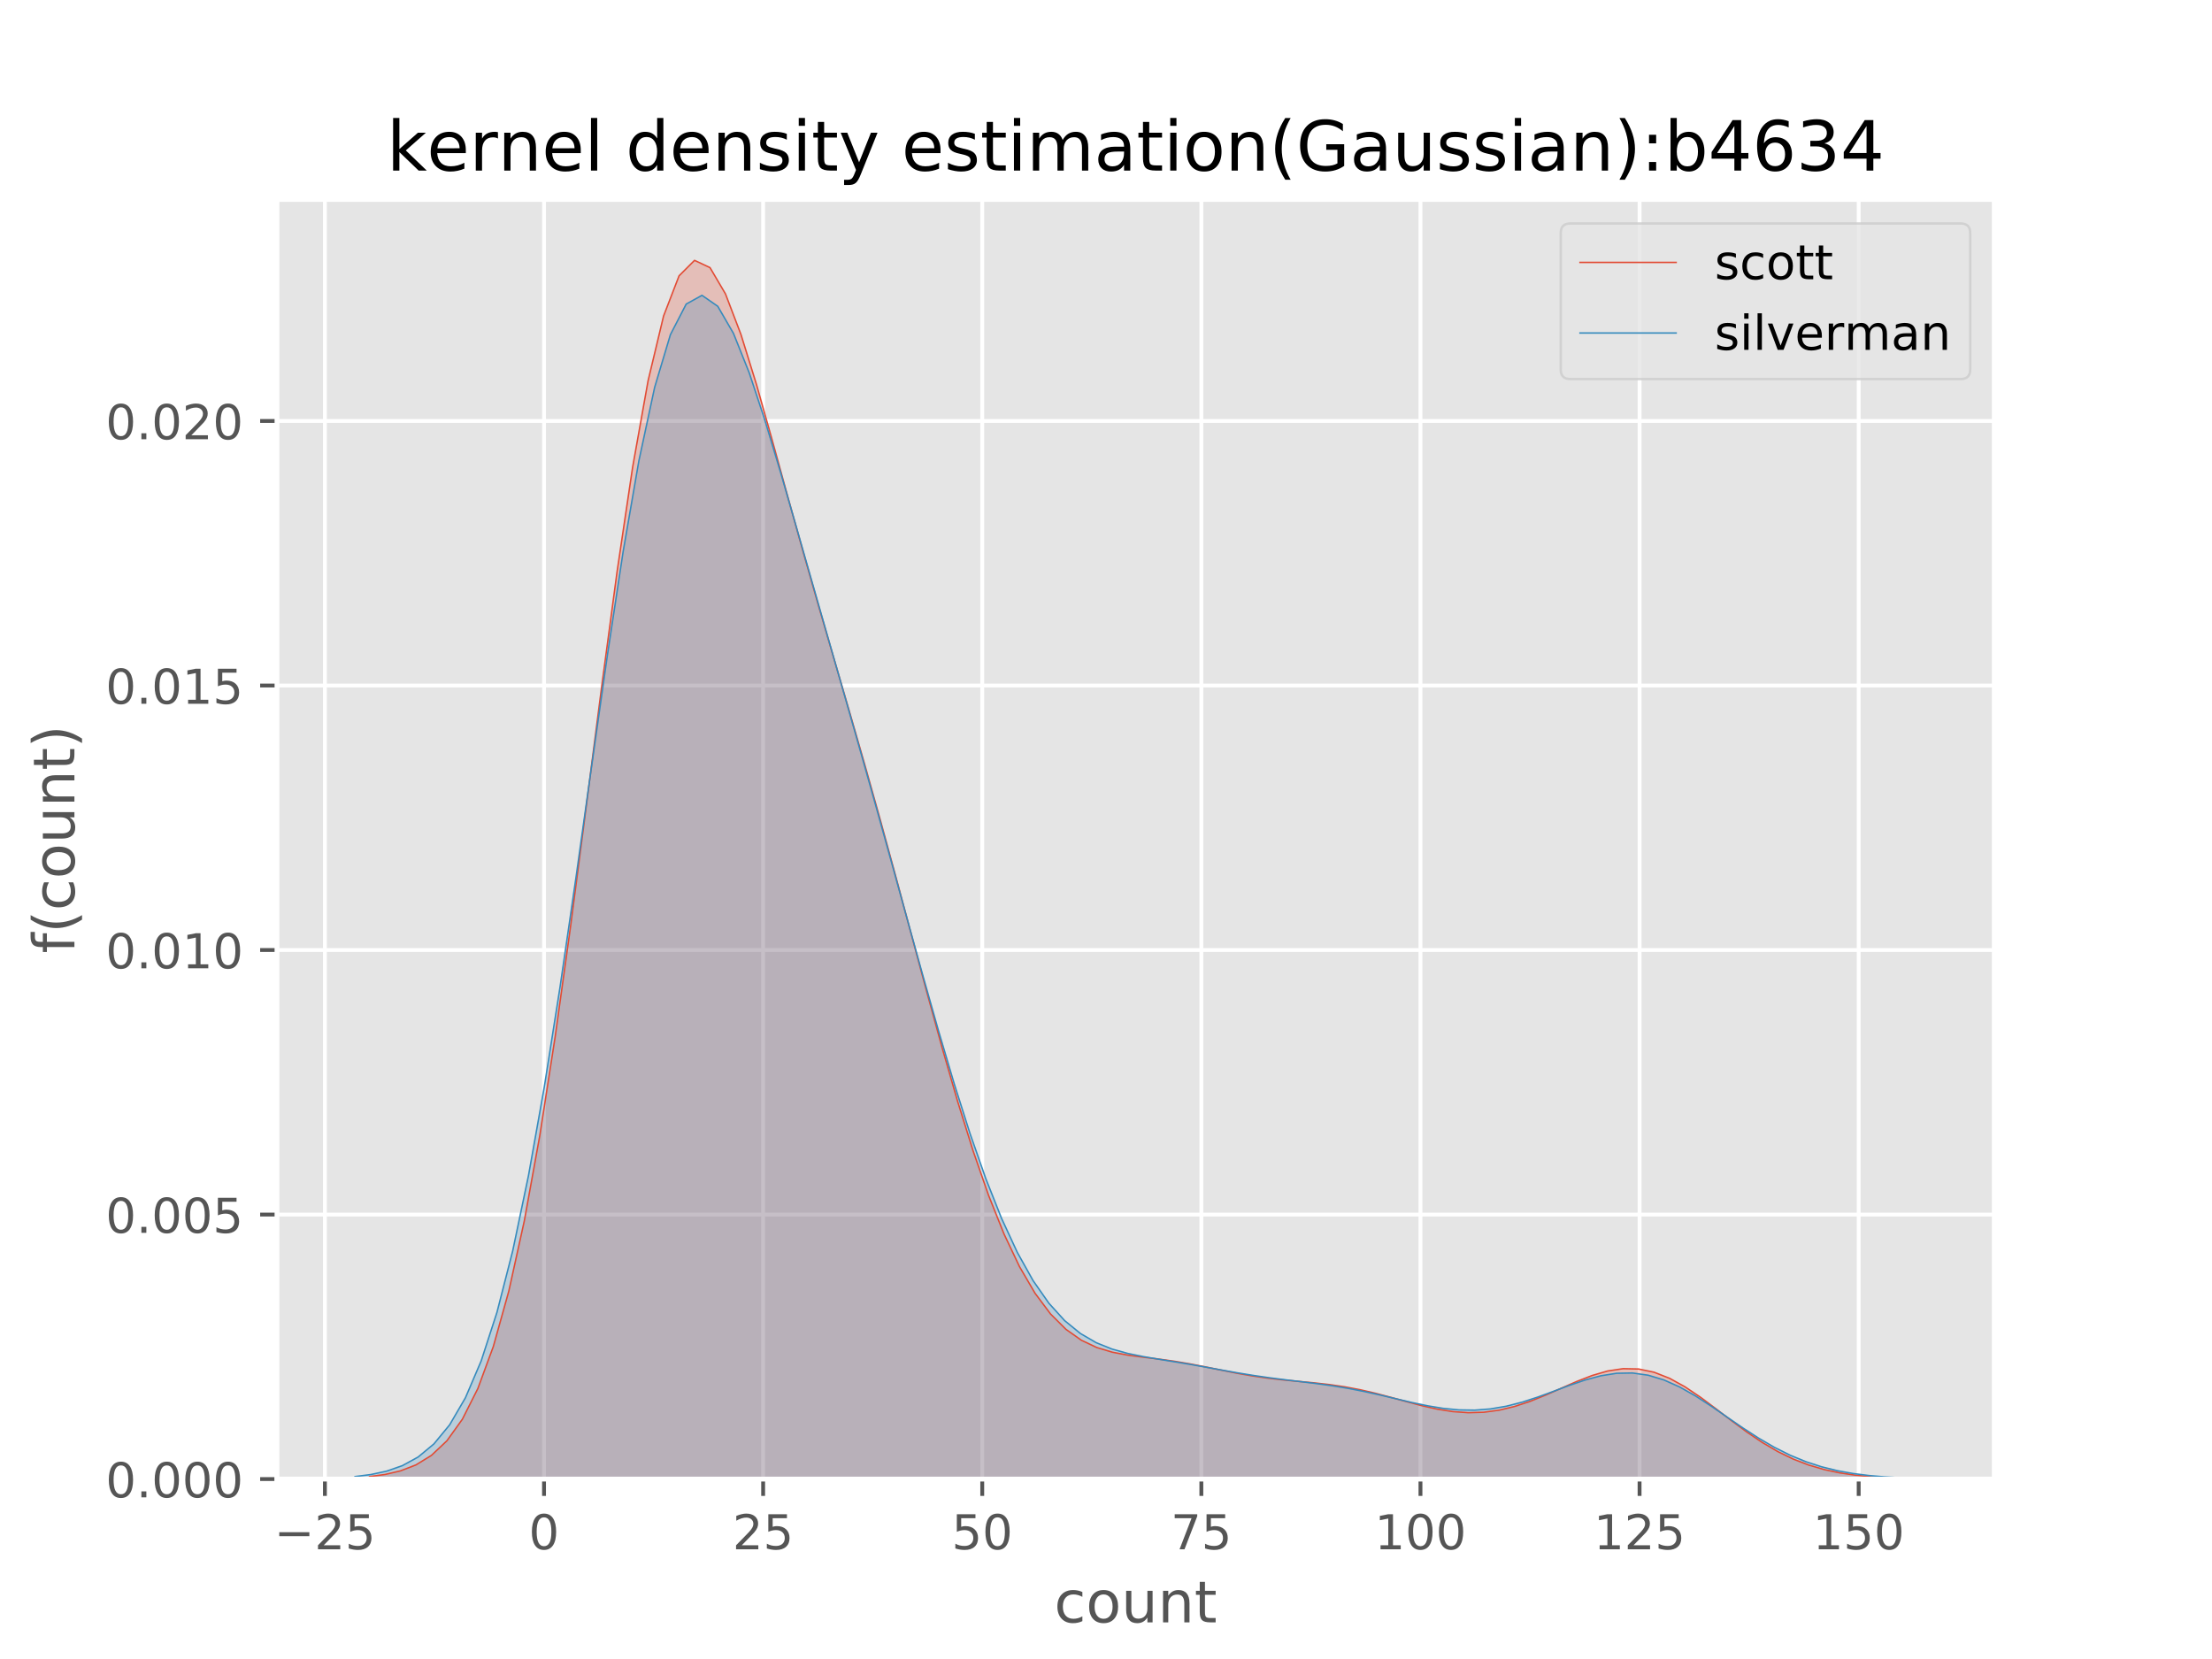 <?xml version="1.0" encoding="utf-8" standalone="no"?>
<!DOCTYPE svg PUBLIC "-//W3C//DTD SVG 1.1//EN"
  "http://www.w3.org/Graphics/SVG/1.1/DTD/svg11.dtd">
<!-- Created with matplotlib (http://matplotlib.org/) -->
<svg height="345pt" version="1.1" viewBox="0 0 460 345" width="460pt" xmlns="http://www.w3.org/2000/svg" xmlns:xlink="http://www.w3.org/1999/xlink">
 <defs>
  <style type="text/css">
*{stroke-linecap:butt;stroke-linejoin:round;}
  </style>
 </defs>
 <g id="figure_1">
  <g id="patch_1">
   <path d="M 0 345.6 
L 460.8 345.6 
L 460.8 0 
L 0 0 
z
" style="fill:#ffffff;"/>
  </g>
  <g id="axes_1">
   <g id="patch_2">
    <path d="M 57.6 307.584 
L 414.72 307.584 
L 414.72 41.472 
L 57.6 41.472 
z
" style="fill:#e5e5e5;"/>
   </g>
   <g id="matplotlib.axis_1">
    <g id="xtick_1">
     <g id="line2d_1">
      <path clip-path="url(#p484a1b34d5)" d="M 67.568 307.584 
L 67.568 41.472 
" style="fill:none;stroke:#ffffff;stroke-linecap:square;stroke-width:0.8;"/>
     </g>
     <g id="line2d_2">
      <defs>
       <path d="M 0 0 
L 0 3.5 
" id="m0233b0729c" style="stroke:#555555;stroke-width:0.8;"/>
      </defs>
      <g>
       <use style="fill:#555555;stroke:#555555;stroke-width:0.8;" x="67.568" xlink:href="#m0233b0729c" y="307.584"/>
      </g>
     </g>
     <g id="text_1">
      <!-- −25 -->
      <defs>
       <path d="M 10.594 35.5 
L 73.188 35.5 
L 73.188 27.203 
L 10.594 27.203 
z
" id="DejaVuSans-2212"/>
       <path d="M 19.188 8.297 
L 53.609 8.297 
L 53.609 0 
L 7.328 0 
L 7.328 8.297 
Q 12.938 14.109 22.625 23.891 
Q 32.328 33.688 34.812 36.531 
Q 39.547 41.844 41.422 45.531 
Q 43.312 49.219 43.312 52.781 
Q 43.312 58.594 39.234 62.25 
Q 35.156 65.922 28.609 65.922 
Q 23.969 65.922 18.812 64.312 
Q 13.672 62.703 7.812 59.422 
L 7.812 69.391 
Q 13.766 71.781 18.938 73 
Q 24.125 74.219 28.422 74.219 
Q 39.75 74.219 46.484 68.547 
Q 53.219 62.891 53.219 53.422 
Q 53.219 48.922 51.531 44.891 
Q 49.859 40.875 45.406 35.406 
Q 44.188 33.984 37.641 27.219 
Q 31.109 20.453 19.188 8.297 
z
" id="DejaVuSans-32"/>
       <path d="M 10.797 72.906 
L 49.516 72.906 
L 49.516 64.594 
L 19.828 64.594 
L 19.828 46.734 
Q 21.969 47.469 24.109 47.828 
Q 26.266 48.188 28.422 48.188 
Q 40.625 48.188 47.75 41.5 
Q 54.891 34.812 54.891 23.391 
Q 54.891 11.625 47.562 5.094 
Q 40.234 -1.422 26.906 -1.422 
Q 22.312 -1.422 17.547 -0.641 
Q 12.797 0.141 7.719 1.703 
L 7.719 11.625 
Q 12.109 9.234 16.797 8.062 
Q 21.484 6.891 26.703 6.891 
Q 35.156 6.891 40.078 11.328 
Q 45.016 15.766 45.016 23.391 
Q 45.016 31 40.078 35.438 
Q 35.156 39.891 26.703 39.891 
Q 22.75 39.891 18.812 39.016 
Q 14.891 38.141 10.797 36.281 
z
" id="DejaVuSans-35"/>
      </defs>
      <g style="fill:#555555;" transform="translate(57.016 322.182)scale(0.1 -0.1)">
       <use xlink:href="#DejaVuSans-2212"/>
       <use x="83.789" xlink:href="#DejaVuSans-32"/>
       <use x="147.412" xlink:href="#DejaVuSans-35"/>
      </g>
     </g>
    </g>
    <g id="xtick_2">
     <g id="line2d_3">
      <path clip-path="url(#p484a1b34d5)" d="M 113.133 307.584 
L 113.133 41.472 
" style="fill:none;stroke:#ffffff;stroke-linecap:square;stroke-width:0.8;"/>
     </g>
     <g id="line2d_4">
      <g>
       <use style="fill:#555555;stroke:#555555;stroke-width:0.8;" x="113.133" xlink:href="#m0233b0729c" y="307.584"/>
      </g>
     </g>
     <g id="text_2">
      <!-- 0 -->
      <defs>
       <path d="M 31.781 66.406 
Q 24.172 66.406 20.328 58.906 
Q 16.5 51.422 16.5 36.375 
Q 16.5 21.391 20.328 13.891 
Q 24.172 6.391 31.781 6.391 
Q 39.453 6.391 43.281 13.891 
Q 47.125 21.391 47.125 36.375 
Q 47.125 51.422 43.281 58.906 
Q 39.453 66.406 31.781 66.406 
z
M 31.781 74.219 
Q 44.047 74.219 50.516 64.516 
Q 56.984 54.828 56.984 36.375 
Q 56.984 17.969 50.516 8.266 
Q 44.047 -1.422 31.781 -1.422 
Q 19.531 -1.422 13.062 8.266 
Q 6.594 17.969 6.594 36.375 
Q 6.594 54.828 13.062 64.516 
Q 19.531 74.219 31.781 74.219 
z
" id="DejaVuSans-30"/>
      </defs>
      <g style="fill:#555555;" transform="translate(109.952 322.182)scale(0.1 -0.1)">
       <use xlink:href="#DejaVuSans-30"/>
      </g>
     </g>
    </g>
    <g id="xtick_3">
     <g id="line2d_5">
      <path clip-path="url(#p484a1b34d5)" d="M 158.699 307.584 
L 158.699 41.472 
" style="fill:none;stroke:#ffffff;stroke-linecap:square;stroke-width:0.8;"/>
     </g>
     <g id="line2d_6">
      <g>
       <use style="fill:#555555;stroke:#555555;stroke-width:0.8;" x="158.699" xlink:href="#m0233b0729c" y="307.584"/>
      </g>
     </g>
     <g id="text_3">
      <!-- 25 -->
      <g style="fill:#555555;" transform="translate(152.336 322.182)scale(0.1 -0.1)">
       <use xlink:href="#DejaVuSans-32"/>
       <use x="63.623" xlink:href="#DejaVuSans-35"/>
      </g>
     </g>
    </g>
    <g id="xtick_4">
     <g id="line2d_7">
      <path clip-path="url(#p484a1b34d5)" d="M 204.264 307.584 
L 204.264 41.472 
" style="fill:none;stroke:#ffffff;stroke-linecap:square;stroke-width:0.8;"/>
     </g>
     <g id="line2d_8">
      <g>
       <use style="fill:#555555;stroke:#555555;stroke-width:0.8;" x="204.264" xlink:href="#m0233b0729c" y="307.584"/>
      </g>
     </g>
     <g id="text_4">
      <!-- 50 -->
      <g style="fill:#555555;" transform="translate(197.902 322.182)scale(0.1 -0.1)">
       <use xlink:href="#DejaVuSans-35"/>
       <use x="63.623" xlink:href="#DejaVuSans-30"/>
      </g>
     </g>
    </g>
    <g id="xtick_5">
     <g id="line2d_9">
      <path clip-path="url(#p484a1b34d5)" d="M 249.83 307.584 
L 249.83 41.472 
" style="fill:none;stroke:#ffffff;stroke-linecap:square;stroke-width:0.8;"/>
     </g>
     <g id="line2d_10">
      <g>
       <use style="fill:#555555;stroke:#555555;stroke-width:0.8;" x="249.83" xlink:href="#m0233b0729c" y="307.584"/>
      </g>
     </g>
     <g id="text_5">
      <!-- 75 -->
      <defs>
       <path d="M 8.203 72.906 
L 55.078 72.906 
L 55.078 68.703 
L 28.609 0 
L 18.312 0 
L 43.219 64.594 
L 8.203 64.594 
z
" id="DejaVuSans-37"/>
      </defs>
      <g style="fill:#555555;" transform="translate(243.467 322.182)scale(0.1 -0.1)">
       <use xlink:href="#DejaVuSans-37"/>
       <use x="63.623" xlink:href="#DejaVuSans-35"/>
      </g>
     </g>
    </g>
    <g id="xtick_6">
     <g id="line2d_11">
      <path clip-path="url(#p484a1b34d5)" d="M 295.395 307.584 
L 295.395 41.472 
" style="fill:none;stroke:#ffffff;stroke-linecap:square;stroke-width:0.8;"/>
     </g>
     <g id="line2d_12">
      <g>
       <use style="fill:#555555;stroke:#555555;stroke-width:0.8;" x="295.395" xlink:href="#m0233b0729c" y="307.584"/>
      </g>
     </g>
     <g id="text_6">
      <!-- 100 -->
      <defs>
       <path d="M 12.406 8.297 
L 28.516 8.297 
L 28.516 63.922 
L 10.984 60.406 
L 10.984 69.391 
L 28.422 72.906 
L 38.281 72.906 
L 38.281 8.297 
L 54.391 8.297 
L 54.391 0 
L 12.406 0 
z
" id="DejaVuSans-31"/>
      </defs>
      <g style="fill:#555555;" transform="translate(285.851 322.182)scale(0.1 -0.1)">
       <use xlink:href="#DejaVuSans-31"/>
       <use x="63.623" xlink:href="#DejaVuSans-30"/>
       <use x="127.246" xlink:href="#DejaVuSans-30"/>
      </g>
     </g>
    </g>
    <g id="xtick_7">
     <g id="line2d_13">
      <path clip-path="url(#p484a1b34d5)" d="M 340.96 307.584 
L 340.96 41.472 
" style="fill:none;stroke:#ffffff;stroke-linecap:square;stroke-width:0.8;"/>
     </g>
     <g id="line2d_14">
      <g>
       <use style="fill:#555555;stroke:#555555;stroke-width:0.8;" x="340.96" xlink:href="#m0233b0729c" y="307.584"/>
      </g>
     </g>
     <g id="text_7">
      <!-- 125 -->
      <g style="fill:#555555;" transform="translate(331.417 322.182)scale(0.1 -0.1)">
       <use xlink:href="#DejaVuSans-31"/>
       <use x="63.623" xlink:href="#DejaVuSans-32"/>
       <use x="127.246" xlink:href="#DejaVuSans-35"/>
      </g>
     </g>
    </g>
    <g id="xtick_8">
     <g id="line2d_15">
      <path clip-path="url(#p484a1b34d5)" d="M 386.526 307.584 
L 386.526 41.472 
" style="fill:none;stroke:#ffffff;stroke-linecap:square;stroke-width:0.8;"/>
     </g>
     <g id="line2d_16">
      <g>
       <use style="fill:#555555;stroke:#555555;stroke-width:0.8;" x="386.526" xlink:href="#m0233b0729c" y="307.584"/>
      </g>
     </g>
     <g id="text_8">
      <!-- 150 -->
      <g style="fill:#555555;" transform="translate(376.982 322.182)scale(0.1 -0.1)">
       <use xlink:href="#DejaVuSans-31"/>
       <use x="63.623" xlink:href="#DejaVuSans-35"/>
       <use x="127.246" xlink:href="#DejaVuSans-30"/>
      </g>
     </g>
    </g>
    <g id="text_9">
     <!-- count -->
     <defs>
      <path d="M 48.781 52.594 
L 48.781 44.188 
Q 44.969 46.297 41.141 47.344 
Q 37.312 48.391 33.406 48.391 
Q 24.656 48.391 19.812 42.844 
Q 14.984 37.312 14.984 27.297 
Q 14.984 17.281 19.812 11.734 
Q 24.656 6.203 33.406 6.203 
Q 37.312 6.203 41.141 7.25 
Q 44.969 8.297 48.781 10.406 
L 48.781 2.094 
Q 45.016 0.344 40.984 -0.531 
Q 36.969 -1.422 32.422 -1.422 
Q 20.062 -1.422 12.781 6.344 
Q 5.516 14.109 5.516 27.297 
Q 5.516 40.672 12.859 48.328 
Q 20.219 56 33.016 56 
Q 37.156 56 41.109 55.141 
Q 45.062 54.297 48.781 52.594 
z
" id="DejaVuSans-63"/>
      <path d="M 30.609 48.391 
Q 23.391 48.391 19.188 42.75 
Q 14.984 37.109 14.984 27.297 
Q 14.984 17.484 19.156 11.844 
Q 23.344 6.203 30.609 6.203 
Q 37.797 6.203 41.984 11.859 
Q 46.188 17.531 46.188 27.297 
Q 46.188 37.016 41.984 42.703 
Q 37.797 48.391 30.609 48.391 
z
M 30.609 56 
Q 42.328 56 49.016 48.375 
Q 55.719 40.766 55.719 27.297 
Q 55.719 13.875 49.016 6.219 
Q 42.328 -1.422 30.609 -1.422 
Q 18.844 -1.422 12.172 6.219 
Q 5.516 13.875 5.516 27.297 
Q 5.516 40.766 12.172 48.375 
Q 18.844 56 30.609 56 
z
" id="DejaVuSans-6f"/>
      <path d="M 8.5 21.578 
L 8.5 54.688 
L 17.484 54.688 
L 17.484 21.922 
Q 17.484 14.156 20.5 10.266 
Q 23.531 6.391 29.594 6.391 
Q 36.859 6.391 41.078 11.031 
Q 45.312 15.672 45.312 23.688 
L 45.312 54.688 
L 54.297 54.688 
L 54.297 0 
L 45.312 0 
L 45.312 8.406 
Q 42.047 3.422 37.719 1 
Q 33.406 -1.422 27.688 -1.422 
Q 18.266 -1.422 13.375 4.438 
Q 8.5 10.297 8.5 21.578 
z
M 31.109 56 
z
" id="DejaVuSans-75"/>
      <path d="M 54.891 33.016 
L 54.891 0 
L 45.906 0 
L 45.906 32.719 
Q 45.906 40.484 42.875 44.328 
Q 39.844 48.188 33.797 48.188 
Q 26.516 48.188 22.312 43.547 
Q 18.109 38.922 18.109 30.906 
L 18.109 0 
L 9.078 0 
L 9.078 54.688 
L 18.109 54.688 
L 18.109 46.188 
Q 21.344 51.125 25.703 53.562 
Q 30.078 56 35.797 56 
Q 45.219 56 50.047 50.172 
Q 54.891 44.344 54.891 33.016 
z
" id="DejaVuSans-6e"/>
      <path d="M 18.312 70.219 
L 18.312 54.688 
L 36.812 54.688 
L 36.812 47.703 
L 18.312 47.703 
L 18.312 18.016 
Q 18.312 11.328 20.141 9.422 
Q 21.969 7.516 27.594 7.516 
L 36.812 7.516 
L 36.812 0 
L 27.594 0 
Q 17.188 0 13.234 3.875 
Q 9.281 7.766 9.281 18.016 
L 9.281 47.703 
L 2.688 47.703 
L 2.688 54.688 
L 9.281 54.688 
L 9.281 70.219 
z
" id="DejaVuSans-74"/>
     </defs>
     <g style="fill:#555555;" transform="translate(219.232 337.38)scale(0.12 -0.12)">
      <use xlink:href="#DejaVuSans-63"/>
      <use x="54.98" xlink:href="#DejaVuSans-6f"/>
      <use x="116.162" xlink:href="#DejaVuSans-75"/>
      <use x="179.541" xlink:href="#DejaVuSans-6e"/>
      <use x="242.92" xlink:href="#DejaVuSans-74"/>
     </g>
    </g>
   </g>
   <g id="matplotlib.axis_2">
    <g id="ytick_1">
     <g id="line2d_17">
      <path clip-path="url(#p484a1b34d5)" d="M 57.6 307.584 
L 414.72 307.584 
" style="fill:none;stroke:#ffffff;stroke-linecap:square;stroke-width:0.8;"/>
     </g>
     <g id="line2d_18">
      <defs>
       <path d="M 0 0 
L -3.5 0 
" id="m7d3c876a62" style="stroke:#555555;stroke-width:0.8;"/>
      </defs>
      <g>
       <use style="fill:#555555;stroke:#555555;stroke-width:0.8;" x="57.6" xlink:href="#m7d3c876a62" y="307.584"/>
      </g>
     </g>
     <g id="text_10">
      <!-- 0.000 -->
      <defs>
       <path d="M 10.688 12.406 
L 21 12.406 
L 21 0 
L 10.688 0 
z
" id="DejaVuSans-2e"/>
      </defs>
      <g style="fill:#555555;" transform="translate(21.972 311.383)scale(0.1 -0.1)">
       <use xlink:href="#DejaVuSans-30"/>
       <use x="63.623" xlink:href="#DejaVuSans-2e"/>
       <use x="95.41" xlink:href="#DejaVuSans-30"/>
       <use x="159.033" xlink:href="#DejaVuSans-30"/>
       <use x="222.656" xlink:href="#DejaVuSans-30"/>
      </g>
     </g>
    </g>
    <g id="ytick_2">
     <g id="line2d_19">
      <path clip-path="url(#p484a1b34d5)" d="M 57.6 252.574 
L 414.72 252.574 
" style="fill:none;stroke:#ffffff;stroke-linecap:square;stroke-width:0.8;"/>
     </g>
     <g id="line2d_20">
      <g>
       <use style="fill:#555555;stroke:#555555;stroke-width:0.8;" x="57.6" xlink:href="#m7d3c876a62" y="252.574"/>
      </g>
     </g>
     <g id="text_11">
      <!-- 0.005 -->
      <g style="fill:#555555;" transform="translate(21.972 256.373)scale(0.1 -0.1)">
       <use xlink:href="#DejaVuSans-30"/>
       <use x="63.623" xlink:href="#DejaVuSans-2e"/>
       <use x="95.41" xlink:href="#DejaVuSans-30"/>
       <use x="159.033" xlink:href="#DejaVuSans-30"/>
       <use x="222.656" xlink:href="#DejaVuSans-35"/>
      </g>
     </g>
    </g>
    <g id="ytick_3">
     <g id="line2d_21">
      <path clip-path="url(#p484a1b34d5)" d="M 57.6 197.564 
L 414.72 197.564 
" style="fill:none;stroke:#ffffff;stroke-linecap:square;stroke-width:0.8;"/>
     </g>
     <g id="line2d_22">
      <g>
       <use style="fill:#555555;stroke:#555555;stroke-width:0.8;" x="57.6" xlink:href="#m7d3c876a62" y="197.564"/>
      </g>
     </g>
     <g id="text_12">
      <!-- 0.010 -->
      <g style="fill:#555555;" transform="translate(21.972 201.363)scale(0.1 -0.1)">
       <use xlink:href="#DejaVuSans-30"/>
       <use x="63.623" xlink:href="#DejaVuSans-2e"/>
       <use x="95.41" xlink:href="#DejaVuSans-30"/>
       <use x="159.033" xlink:href="#DejaVuSans-31"/>
       <use x="222.656" xlink:href="#DejaVuSans-30"/>
      </g>
     </g>
    </g>
    <g id="ytick_4">
     <g id="line2d_23">
      <path clip-path="url(#p484a1b34d5)" d="M 57.6 142.553 
L 414.72 142.553 
" style="fill:none;stroke:#ffffff;stroke-linecap:square;stroke-width:0.8;"/>
     </g>
     <g id="line2d_24">
      <g>
       <use style="fill:#555555;stroke:#555555;stroke-width:0.8;" x="57.6" xlink:href="#m7d3c876a62" y="142.553"/>
      </g>
     </g>
     <g id="text_13">
      <!-- 0.015 -->
      <g style="fill:#555555;" transform="translate(21.972 146.352)scale(0.1 -0.1)">
       <use xlink:href="#DejaVuSans-30"/>
       <use x="63.623" xlink:href="#DejaVuSans-2e"/>
       <use x="95.41" xlink:href="#DejaVuSans-30"/>
       <use x="159.033" xlink:href="#DejaVuSans-31"/>
       <use x="222.656" xlink:href="#DejaVuSans-35"/>
      </g>
     </g>
    </g>
    <g id="ytick_5">
     <g id="line2d_25">
      <path clip-path="url(#p484a1b34d5)" d="M 57.6 87.543 
L 414.72 87.543 
" style="fill:none;stroke:#ffffff;stroke-linecap:square;stroke-width:0.8;"/>
     </g>
     <g id="line2d_26">
      <g>
       <use style="fill:#555555;stroke:#555555;stroke-width:0.8;" x="57.6" xlink:href="#m7d3c876a62" y="87.543"/>
      </g>
     </g>
     <g id="text_14">
      <!-- 0.020 -->
      <g style="fill:#555555;" transform="translate(21.972 91.342)scale(0.1 -0.1)">
       <use xlink:href="#DejaVuSans-30"/>
       <use x="63.623" xlink:href="#DejaVuSans-2e"/>
       <use x="95.41" xlink:href="#DejaVuSans-30"/>
       <use x="159.033" xlink:href="#DejaVuSans-32"/>
       <use x="222.656" xlink:href="#DejaVuSans-30"/>
      </g>
     </g>
    </g>
    <g id="text_15">
     <!-- f(count) -->
     <defs>
      <path d="M 37.109 75.984 
L 37.109 68.5 
L 28.516 68.5 
Q 23.688 68.5 21.797 66.547 
Q 19.922 64.594 19.922 59.516 
L 19.922 54.688 
L 34.719 54.688 
L 34.719 47.703 
L 19.922 47.703 
L 19.922 0 
L 10.891 0 
L 10.891 47.703 
L 2.297 47.703 
L 2.297 54.688 
L 10.891 54.688 
L 10.891 58.5 
Q 10.891 67.625 15.141 71.797 
Q 19.391 75.984 28.609 75.984 
z
" id="DejaVuSans-66"/>
      <path d="M 31 75.875 
Q 24.469 64.656 21.281 53.656 
Q 18.109 42.672 18.109 31.391 
Q 18.109 20.125 21.312 9.062 
Q 24.516 -2 31 -13.188 
L 23.188 -13.188 
Q 15.875 -1.703 12.234 9.375 
Q 8.594 20.453 8.594 31.391 
Q 8.594 42.281 12.203 53.312 
Q 15.828 64.359 23.188 75.875 
z
" id="DejaVuSans-28"/>
      <path d="M 8.016 75.875 
L 15.828 75.875 
Q 23.141 64.359 26.781 53.312 
Q 30.422 42.281 30.422 31.391 
Q 30.422 20.453 26.781 9.375 
Q 23.141 -1.703 15.828 -13.188 
L 8.016 -13.188 
Q 14.5 -2 17.703 9.062 
Q 20.906 20.125 20.906 31.391 
Q 20.906 42.672 17.703 53.656 
Q 14.5 64.656 8.016 75.875 
z
" id="DejaVuSans-29"/>
     </defs>
     <g style="fill:#555555;" transform="translate(15.476 198.25)rotate(-90)scale(0.12 -0.12)">
      <use xlink:href="#DejaVuSans-66"/>
      <use x="35.205" xlink:href="#DejaVuSans-28"/>
      <use x="74.219" xlink:href="#DejaVuSans-63"/>
      <use x="129.199" xlink:href="#DejaVuSans-6f"/>
      <use x="190.381" xlink:href="#DejaVuSans-75"/>
      <use x="253.76" xlink:href="#DejaVuSans-6e"/>
      <use x="317.139" xlink:href="#DejaVuSans-74"/>
      <use x="356.348" xlink:href="#DejaVuSans-29"/>
     </g>
    </g>
   </g>
   <g id="PolyCollection_1">
    <path clip-path="url(#p484a1b34d5)" d="M 76.845 307.067 
L 76.845 307.584 
L 80.064 307.584 
L 83.282 307.584 
L 86.501 307.584 
L 89.719 307.584 
L 92.938 307.584 
L 96.156 307.584 
L 99.375 307.584 
L 102.593 307.584 
L 105.812 307.584 
L 109.03 307.584 
L 112.249 307.584 
L 115.467 307.584 
L 118.686 307.584 
L 121.904 307.584 
L 125.123 307.584 
L 128.341 307.584 
L 131.559 307.584 
L 134.778 307.584 
L 137.996 307.584 
L 141.215 307.584 
L 144.433 307.584 
L 147.652 307.584 
L 150.87 307.584 
L 154.089 307.584 
L 157.307 307.584 
L 160.526 307.584 
L 163.744 307.584 
L 166.963 307.584 
L 170.181 307.584 
L 173.4 307.584 
L 176.618 307.584 
L 179.837 307.584 
L 183.055 307.584 
L 186.274 307.584 
L 189.492 307.584 
L 192.711 307.584 
L 195.929 307.584 
L 199.148 307.584 
L 202.366 307.584 
L 205.584 307.584 
L 208.803 307.584 
L 212.021 307.584 
L 215.24 307.584 
L 218.458 307.584 
L 221.677 307.584 
L 224.895 307.584 
L 228.114 307.584 
L 231.332 307.584 
L 234.551 307.584 
L 237.769 307.584 
L 240.988 307.584 
L 244.206 307.584 
L 247.425 307.584 
L 250.643 307.584 
L 253.862 307.584 
L 257.08 307.584 
L 260.299 307.584 
L 263.517 307.584 
L 266.736 307.584 
L 269.954 307.584 
L 273.172 307.584 
L 276.391 307.584 
L 279.609 307.584 
L 282.828 307.584 
L 286.046 307.584 
L 289.265 307.584 
L 292.483 307.584 
L 295.702 307.584 
L 298.92 307.584 
L 302.139 307.584 
L 305.357 307.584 
L 308.576 307.584 
L 311.794 307.584 
L 315.013 307.584 
L 318.231 307.584 
L 321.45 307.584 
L 324.668 307.584 
L 327.887 307.584 
L 331.105 307.584 
L 334.324 307.584 
L 337.542 307.584 
L 340.761 307.584 
L 343.979 307.584 
L 347.197 307.584 
L 350.416 307.584 
L 353.634 307.584 
L 356.853 307.584 
L 360.071 307.584 
L 363.29 307.584 
L 366.508 307.584 
L 369.727 307.584 
L 372.945 307.584 
L 376.164 307.584 
L 379.382 307.584 
L 382.601 307.584 
L 385.819 307.584 
L 389.038 307.584 
L 392.256 307.584 
L 395.475 307.584 
L 395.475 307.417 
L 395.475 307.417 
L 392.256 307.29 
L 389.038 307.086 
L 385.819 306.768 
L 382.601 306.293 
L 379.382 305.613 
L 376.164 304.676 
L 372.945 303.439 
L 369.727 301.876 
L 366.508 299.989 
L 363.29 297.815 
L 360.071 295.435 
L 356.853 292.969 
L 353.634 290.571 
L 350.416 288.404 
L 347.197 286.627 
L 343.979 285.366 
L 340.761 284.693 
L 337.542 284.624 
L 334.324 285.107 
L 331.105 286.041 
L 327.887 287.287 
L 324.668 288.693 
L 321.45 290.108 
L 318.231 291.402 
L 315.013 292.471 
L 311.794 293.245 
L 308.576 293.684 
L 305.357 293.779 
L 302.139 293.551 
L 298.92 293.044 
L 295.702 292.326 
L 292.483 291.479 
L 289.265 290.591 
L 286.046 289.743 
L 282.828 288.998 
L 279.609 288.39 
L 276.391 287.922 
L 273.172 287.563 
L 269.954 287.26 
L 266.736 286.951 
L 263.517 286.579 
L 260.299 286.111 
L 257.08 285.543 
L 253.862 284.904 
L 250.643 284.244 
L 247.425 283.622 
L 244.206 283.081 
L 240.988 282.632 
L 237.769 282.239 
L 234.551 281.808 
L 231.332 281.201 
L 228.114 280.238 
L 224.895 278.72 
L 221.677 276.448 
L 218.458 273.237 
L 215.24 268.932 
L 212.021 263.42 
L 208.803 256.64 
L 205.584 248.592 
L 202.366 239.346 
L 199.148 229.047 
L 195.929 217.909 
L 192.711 206.204 
L 189.492 194.224 
L 186.274 182.248 
L 183.055 170.484 
L 179.837 159.036 
L 176.618 147.88 
L 173.4 136.878 
L 170.181 125.83 
L 166.963 114.558 
L 163.744 103.003 
L 160.526 91.32 
L 157.307 79.937 
L 154.089 69.561 
L 150.87 61.122 
L 147.652 55.654 
L 144.433 54.144 
L 141.215 57.361 
L 137.996 65.713 
L 134.778 79.153 
L 131.559 97.157 
L 128.341 118.78 
L 125.123 142.779 
L 121.904 167.767 
L 118.686 192.392 
L 115.467 215.485 
L 112.249 236.169 
L 109.03 253.904 
L 105.812 268.488 
L 102.593 280.006 
L 99.375 288.749 
L 96.156 295.133 
L 92.938 299.619 
L 89.719 302.655 
L 86.501 304.634 
L 83.282 305.876 
L 80.064 306.628 
L 76.845 307.067 
z
" style="fill:#e24a33;fill-opacity:0.25;"/>
   </g>
   <g id="PolyCollection_2">
    <path clip-path="url(#p484a1b34d5)" d="M 73.833 307.062 
L 73.833 307.584 
L 77.112 307.584 
L 80.391 307.584 
L 83.671 307.584 
L 86.95 307.584 
L 90.229 307.584 
L 93.509 307.584 
L 96.788 307.584 
L 100.067 307.584 
L 103.347 307.584 
L 106.626 307.584 
L 109.905 307.584 
L 113.185 307.584 
L 116.464 307.584 
L 119.743 307.584 
L 123.023 307.584 
L 126.302 307.584 
L 129.581 307.584 
L 132.861 307.584 
L 136.14 307.584 
L 139.42 307.584 
L 142.699 307.584 
L 145.978 307.584 
L 149.258 307.584 
L 152.537 307.584 
L 155.816 307.584 
L 159.096 307.584 
L 162.375 307.584 
L 165.654 307.584 
L 168.934 307.584 
L 172.213 307.584 
L 175.492 307.584 
L 178.772 307.584 
L 182.051 307.584 
L 185.33 307.584 
L 188.61 307.584 
L 191.889 307.584 
L 195.168 307.584 
L 198.448 307.584 
L 201.727 307.584 
L 205.006 307.584 
L 208.286 307.584 
L 211.565 307.584 
L 214.844 307.584 
L 218.124 307.584 
L 221.403 307.584 
L 224.682 307.584 
L 227.962 307.584 
L 231.241 307.584 
L 234.52 307.584 
L 237.8 307.584 
L 241.079 307.584 
L 244.358 307.584 
L 247.638 307.584 
L 250.917 307.584 
L 254.196 307.584 
L 257.476 307.584 
L 260.755 307.584 
L 264.034 307.584 
L 267.314 307.584 
L 270.593 307.584 
L 273.872 307.584 
L 277.152 307.584 
L 280.431 307.584 
L 283.71 307.584 
L 286.99 307.584 
L 290.269 307.584 
L 293.548 307.584 
L 296.828 307.584 
L 300.107 307.584 
L 303.386 307.584 
L 306.666 307.584 
L 309.945 307.584 
L 313.224 307.584 
L 316.504 307.584 
L 319.783 307.584 
L 323.062 307.584 
L 326.342 307.584 
L 329.621 307.584 
L 332.9 307.584 
L 336.18 307.584 
L 339.459 307.584 
L 342.739 307.584 
L 346.018 307.584 
L 349.297 307.584 
L 352.577 307.584 
L 355.856 307.584 
L 359.135 307.584 
L 362.415 307.584 
L 365.694 307.584 
L 368.973 307.584 
L 372.253 307.584 
L 375.532 307.584 
L 378.811 307.584 
L 382.091 307.584 
L 385.37 307.584 
L 388.649 307.584 
L 391.929 307.584 
L 395.208 307.584 
L 398.487 307.584 
L 398.487 307.424 
L 398.487 307.424 
L 395.208 307.309 
L 391.929 307.125 
L 388.649 306.844 
L 385.37 306.429 
L 382.091 305.839 
L 378.811 305.029 
L 375.532 303.962 
L 372.253 302.611 
L 368.973 300.968 
L 365.694 299.056 
L 362.415 296.929 
L 359.135 294.677 
L 355.856 292.418 
L 352.577 290.29 
L 349.297 288.431 
L 346.018 286.965 
L 342.739 285.981 
L 339.459 285.523 
L 336.18 285.584 
L 332.9 286.105 
L 329.621 286.988 
L 326.342 288.11 
L 323.062 289.335 
L 319.783 290.534 
L 316.504 291.596 
L 313.224 292.435 
L 309.945 292.994 
L 306.666 293.247 
L 303.386 293.197 
L 300.107 292.877 
L 296.828 292.337 
L 293.548 291.646 
L 290.269 290.877 
L 286.99 290.1 
L 283.71 289.374 
L 280.431 288.734 
L 277.152 288.193 
L 273.872 287.737 
L 270.593 287.333 
L 267.314 286.941 
L 264.034 286.521 
L 260.755 286.048 
L 257.476 285.515 
L 254.196 284.936 
L 250.917 284.34 
L 247.638 283.757 
L 244.358 283.205 
L 241.079 282.676 
L 237.8 282.122 
L 234.52 281.454 
L 231.241 280.541 
L 227.962 279.221 
L 224.682 277.312 
L 221.403 274.634 
L 218.124 271.016 
L 214.844 266.323 
L 211.565 260.457 
L 208.286 253.378 
L 205.006 245.109 
L 201.727 235.736 
L 198.448 225.414 
L 195.168 214.349 
L 191.889 202.781 
L 188.61 190.951 
L 185.33 179.069 
L 182.051 167.279 
L 178.772 155.643 
L 175.492 144.14 
L 172.213 132.696 
L 168.934 121.237 
L 165.654 109.759 
L 162.375 98.397 
L 159.096 87.482 
L 155.816 77.555 
L 152.537 69.345 
L 149.258 63.688 
L 145.978 61.418 
L 142.699 63.233 
L 139.42 69.577 
L 136.14 80.539 
L 132.861 95.816 
L 129.581 114.73 
L 126.302 136.301 
L 123.023 159.369 
L 119.743 182.729 
L 116.464 205.263 
L 113.185 226.056 
L 109.905 244.456 
L 106.626 260.103 
L 103.347 272.908 
L 100.067 283.002 
L 96.788 290.673 
L 93.509 296.298 
L 90.229 300.278 
L 86.95 302.998 
L 83.671 304.793 
L 80.391 305.937 
L 77.112 306.642 
L 73.833 307.062 
z
" style="fill:#348abd;fill-opacity:0.25;"/>
   </g>
   <g id="line2d_27">
    <path clip-path="url(#p484a1b34d5)" d="M 76.845 307.067 
L 80.064 306.628 
L 83.282 305.876 
L 86.501 304.634 
L 89.719 302.655 
L 92.938 299.619 
L 96.156 295.133 
L 99.375 288.749 
L 102.593 280.006 
L 105.812 268.488 
L 109.03 253.904 
L 112.249 236.169 
L 115.467 215.485 
L 118.686 192.392 
L 121.904 167.767 
L 125.123 142.779 
L 128.341 118.78 
L 131.559 97.157 
L 134.778 79.153 
L 137.996 65.713 
L 141.215 57.361 
L 144.433 54.144 
L 147.652 55.654 
L 150.87 61.122 
L 154.089 69.561 
L 157.307 79.937 
L 160.526 91.32 
L 163.744 103.003 
L 166.963 114.558 
L 170.181 125.83 
L 173.4 136.878 
L 176.618 147.88 
L 179.837 159.036 
L 183.055 170.484 
L 186.274 182.248 
L 189.492 194.224 
L 192.711 206.204 
L 195.929 217.909 
L 199.148 229.047 
L 202.366 239.346 
L 205.584 248.592 
L 208.803 256.64 
L 212.021 263.42 
L 215.24 268.932 
L 218.458 273.237 
L 221.677 276.448 
L 224.895 278.72 
L 228.114 280.238 
L 231.332 281.201 
L 234.551 281.808 
L 237.769 282.239 
L 240.988 282.632 
L 244.206 283.081 
L 247.425 283.622 
L 250.643 284.244 
L 253.862 284.904 
L 257.08 285.543 
L 260.299 286.111 
L 263.517 286.579 
L 266.736 286.951 
L 269.954 287.26 
L 273.172 287.563 
L 276.391 287.922 
L 279.609 288.39 
L 282.828 288.998 
L 286.046 289.743 
L 289.265 290.591 
L 292.483 291.479 
L 295.702 292.326 
L 298.92 293.044 
L 302.139 293.551 
L 305.357 293.779 
L 308.576 293.684 
L 311.794 293.245 
L 315.013 292.471 
L 318.231 291.402 
L 321.45 290.108 
L 324.668 288.693 
L 327.887 287.287 
L 331.105 286.041 
L 334.324 285.107 
L 337.542 284.624 
L 340.761 284.693 
L 343.979 285.366 
L 347.197 286.627 
L 350.416 288.404 
L 353.634 290.571 
L 356.853 292.969 
L 360.071 295.435 
L 363.29 297.815 
L 366.508 299.989 
L 369.727 301.876 
L 372.945 303.439 
L 376.164 304.676 
L 379.382 305.613 
L 382.601 306.293 
L 385.819 306.768 
L 389.038 307.086 
L 392.256 307.29 
L 395.475 307.417 
" style="fill:none;stroke:#e24a33;stroke-linecap:square;stroke-width:0.3;"/>
   </g>
   <g id="line2d_28">
    <path clip-path="url(#p484a1b34d5)" d="M 73.833 307.062 
L 77.112 306.642 
L 80.391 305.937 
L 83.671 304.793 
L 86.95 302.998 
L 90.229 300.278 
L 93.509 296.298 
L 96.788 290.673 
L 100.067 283.002 
L 103.347 272.908 
L 106.626 260.103 
L 109.905 244.456 
L 113.185 226.056 
L 116.464 205.263 
L 119.743 182.729 
L 123.023 159.369 
L 126.302 136.301 
L 129.581 114.73 
L 132.861 95.816 
L 136.14 80.539 
L 139.42 69.577 
L 142.699 63.233 
L 145.978 61.418 
L 149.258 63.688 
L 152.537 69.345 
L 155.816 77.555 
L 159.096 87.482 
L 162.375 98.397 
L 165.654 109.759 
L 168.934 121.237 
L 172.213 132.696 
L 175.492 144.14 
L 178.772 155.643 
L 182.051 167.279 
L 185.33 179.069 
L 188.61 190.951 
L 191.889 202.781 
L 195.168 214.349 
L 198.448 225.414 
L 201.727 235.736 
L 205.006 245.109 
L 208.286 253.378 
L 211.565 260.457 
L 214.844 266.323 
L 218.124 271.016 
L 221.403 274.634 
L 224.682 277.312 
L 227.962 279.221 
L 231.241 280.541 
L 234.52 281.454 
L 237.8 282.122 
L 241.079 282.676 
L 244.358 283.205 
L 247.638 283.757 
L 250.917 284.34 
L 254.196 284.936 
L 257.476 285.515 
L 260.755 286.048 
L 264.034 286.521 
L 267.314 286.941 
L 270.593 287.333 
L 273.872 287.737 
L 277.152 288.193 
L 280.431 288.734 
L 283.71 289.374 
L 286.99 290.1 
L 290.269 290.877 
L 293.548 291.646 
L 296.828 292.337 
L 300.107 292.877 
L 303.386 293.197 
L 306.666 293.247 
L 309.945 292.994 
L 313.224 292.435 
L 316.504 291.596 
L 319.783 290.534 
L 323.062 289.335 
L 326.342 288.11 
L 329.621 286.988 
L 332.9 286.105 
L 336.18 285.584 
L 339.459 285.523 
L 342.739 285.981 
L 346.018 286.965 
L 349.297 288.431 
L 352.577 290.29 
L 355.856 292.418 
L 359.135 294.677 
L 362.415 296.929 
L 365.694 299.056 
L 368.973 300.968 
L 372.253 302.611 
L 375.532 303.962 
L 378.811 305.029 
L 382.091 305.839 
L 385.37 306.429 
L 388.649 306.844 
L 391.929 307.125 
L 395.208 307.309 
L 398.487 307.424 
" style="fill:none;stroke:#348abd;stroke-linecap:square;stroke-width:0.3;"/>
   </g>
   <g id="patch_3">
    <path d="M 57.6 307.584 
L 57.6 41.472 
" style="fill:none;stroke:#ffffff;stroke-linecap:square;stroke-linejoin:miter;"/>
   </g>
   <g id="patch_4">
    <path d="M 414.72 307.584 
L 414.72 41.472 
" style="fill:none;stroke:#ffffff;stroke-linecap:square;stroke-linejoin:miter;"/>
   </g>
   <g id="patch_5">
    <path d="M 57.6 307.584 
L 414.72 307.584 
" style="fill:none;stroke:#ffffff;stroke-linecap:square;stroke-linejoin:miter;"/>
   </g>
   <g id="patch_6">
    <path d="M 57.6 41.472 
L 414.72 41.472 
" style="fill:none;stroke:#ffffff;stroke-linecap:square;stroke-linejoin:miter;"/>
   </g>
   <g id="text_16">
    <!-- kernel density estimation(Gaussian):b4634 -->
    <defs>
     <path d="M 9.078 75.984 
L 18.109 75.984 
L 18.109 31.109 
L 44.922 54.688 
L 56.391 54.688 
L 27.391 29.109 
L 57.625 0 
L 45.906 0 
L 18.109 26.703 
L 18.109 0 
L 9.078 0 
z
" id="DejaVuSans-6b"/>
     <path d="M 56.203 29.594 
L 56.203 25.203 
L 14.891 25.203 
Q 15.484 15.922 20.484 11.062 
Q 25.484 6.203 34.422 6.203 
Q 39.594 6.203 44.453 7.469 
Q 49.312 8.734 54.109 11.281 
L 54.109 2.781 
Q 49.266 0.734 44.188 -0.344 
Q 39.109 -1.422 33.891 -1.422 
Q 20.797 -1.422 13.156 6.188 
Q 5.516 13.812 5.516 26.812 
Q 5.516 40.234 12.766 48.109 
Q 20.016 56 32.328 56 
Q 43.359 56 49.781 48.891 
Q 56.203 41.797 56.203 29.594 
z
M 47.219 32.234 
Q 47.125 39.594 43.094 43.984 
Q 39.062 48.391 32.422 48.391 
Q 24.906 48.391 20.391 44.141 
Q 15.875 39.891 15.188 32.172 
z
" id="DejaVuSans-65"/>
     <path d="M 41.109 46.297 
Q 39.594 47.172 37.812 47.578 
Q 36.031 48 33.891 48 
Q 26.266 48 22.188 43.047 
Q 18.109 38.094 18.109 28.812 
L 18.109 0 
L 9.078 0 
L 9.078 54.688 
L 18.109 54.688 
L 18.109 46.188 
Q 20.953 51.172 25.484 53.578 
Q 30.031 56 36.531 56 
Q 37.453 56 38.578 55.875 
Q 39.703 55.766 41.062 55.516 
z
" id="DejaVuSans-72"/>
     <path d="M 9.422 75.984 
L 18.406 75.984 
L 18.406 0 
L 9.422 0 
z
" id="DejaVuSans-6c"/>
     <path id="DejaVuSans-20"/>
     <path d="M 45.406 46.391 
L 45.406 75.984 
L 54.391 75.984 
L 54.391 0 
L 45.406 0 
L 45.406 8.203 
Q 42.578 3.328 38.25 0.953 
Q 33.938 -1.422 27.875 -1.422 
Q 17.969 -1.422 11.734 6.484 
Q 5.516 14.406 5.516 27.297 
Q 5.516 40.188 11.734 48.094 
Q 17.969 56 27.875 56 
Q 33.938 56 38.25 53.625 
Q 42.578 51.266 45.406 46.391 
z
M 14.797 27.297 
Q 14.797 17.391 18.875 11.75 
Q 22.953 6.109 30.078 6.109 
Q 37.203 6.109 41.297 11.75 
Q 45.406 17.391 45.406 27.297 
Q 45.406 37.203 41.297 42.844 
Q 37.203 48.484 30.078 48.484 
Q 22.953 48.484 18.875 42.844 
Q 14.797 37.203 14.797 27.297 
z
" id="DejaVuSans-64"/>
     <path d="M 44.281 53.078 
L 44.281 44.578 
Q 40.484 46.531 36.375 47.5 
Q 32.281 48.484 27.875 48.484 
Q 21.188 48.484 17.844 46.438 
Q 14.5 44.391 14.5 40.281 
Q 14.5 37.156 16.891 35.375 
Q 19.281 33.594 26.516 31.984 
L 29.594 31.297 
Q 39.156 29.25 43.188 25.516 
Q 47.219 21.781 47.219 15.094 
Q 47.219 7.469 41.188 3.016 
Q 35.156 -1.422 24.609 -1.422 
Q 20.219 -1.422 15.453 -0.562 
Q 10.688 0.297 5.422 2 
L 5.422 11.281 
Q 10.406 8.688 15.234 7.391 
Q 20.062 6.109 24.812 6.109 
Q 31.156 6.109 34.562 8.281 
Q 37.984 10.453 37.984 14.406 
Q 37.984 18.062 35.516 20.016 
Q 33.062 21.969 24.703 23.781 
L 21.578 24.516 
Q 13.234 26.266 9.516 29.906 
Q 5.812 33.547 5.812 39.891 
Q 5.812 47.609 11.281 51.797 
Q 16.75 56 26.812 56 
Q 31.781 56 36.172 55.266 
Q 40.578 54.547 44.281 53.078 
z
" id="DejaVuSans-73"/>
     <path d="M 9.422 54.688 
L 18.406 54.688 
L 18.406 0 
L 9.422 0 
z
M 9.422 75.984 
L 18.406 75.984 
L 18.406 64.594 
L 9.422 64.594 
z
" id="DejaVuSans-69"/>
     <path d="M 32.172 -5.078 
Q 28.375 -14.844 24.75 -17.812 
Q 21.141 -20.797 15.094 -20.797 
L 7.906 -20.797 
L 7.906 -13.281 
L 13.188 -13.281 
Q 16.891 -13.281 18.938 -11.516 
Q 21 -9.766 23.484 -3.219 
L 25.094 0.875 
L 2.984 54.688 
L 12.5 54.688 
L 29.594 11.922 
L 46.688 54.688 
L 56.203 54.688 
z
" id="DejaVuSans-79"/>
     <path d="M 52 44.188 
Q 55.375 50.25 60.062 53.125 
Q 64.75 56 71.094 56 
Q 79.641 56 84.281 50.016 
Q 88.922 44.047 88.922 33.016 
L 88.922 0 
L 79.891 0 
L 79.891 32.719 
Q 79.891 40.578 77.094 44.375 
Q 74.312 48.188 68.609 48.188 
Q 61.625 48.188 57.562 43.547 
Q 53.516 38.922 53.516 30.906 
L 53.516 0 
L 44.484 0 
L 44.484 32.719 
Q 44.484 40.625 41.703 44.406 
Q 38.922 48.188 33.109 48.188 
Q 26.219 48.188 22.156 43.531 
Q 18.109 38.875 18.109 30.906 
L 18.109 0 
L 9.078 0 
L 9.078 54.688 
L 18.109 54.688 
L 18.109 46.188 
Q 21.188 51.219 25.484 53.609 
Q 29.781 56 35.688 56 
Q 41.656 56 45.828 52.969 
Q 50 49.953 52 44.188 
z
" id="DejaVuSans-6d"/>
     <path d="M 34.281 27.484 
Q 23.391 27.484 19.188 25 
Q 14.984 22.516 14.984 16.5 
Q 14.984 11.719 18.141 8.906 
Q 21.297 6.109 26.703 6.109 
Q 34.188 6.109 38.703 11.406 
Q 43.219 16.703 43.219 25.484 
L 43.219 27.484 
z
M 52.203 31.203 
L 52.203 0 
L 43.219 0 
L 43.219 8.297 
Q 40.141 3.328 35.547 0.953 
Q 30.953 -1.422 24.312 -1.422 
Q 15.922 -1.422 10.953 3.297 
Q 6 8.016 6 15.922 
Q 6 25.141 12.172 29.828 
Q 18.359 34.516 30.609 34.516 
L 43.219 34.516 
L 43.219 35.406 
Q 43.219 41.609 39.141 45 
Q 35.062 48.391 27.688 48.391 
Q 23 48.391 18.547 47.266 
Q 14.109 46.141 10.016 43.891 
L 10.016 52.203 
Q 14.938 54.109 19.578 55.047 
Q 24.219 56 28.609 56 
Q 40.484 56 46.344 49.844 
Q 52.203 43.703 52.203 31.203 
z
" id="DejaVuSans-61"/>
     <path d="M 59.516 10.406 
L 59.516 29.984 
L 43.406 29.984 
L 43.406 38.094 
L 69.281 38.094 
L 69.281 6.781 
Q 63.578 2.734 56.688 0.656 
Q 49.812 -1.422 42 -1.422 
Q 24.906 -1.422 15.25 8.562 
Q 5.609 18.562 5.609 36.375 
Q 5.609 54.25 15.25 64.234 
Q 24.906 74.219 42 74.219 
Q 49.125 74.219 55.547 72.453 
Q 61.969 70.703 67.391 67.281 
L 67.391 56.781 
Q 61.922 61.422 55.766 63.766 
Q 49.609 66.109 42.828 66.109 
Q 29.438 66.109 22.719 58.641 
Q 16.016 51.172 16.016 36.375 
Q 16.016 21.625 22.719 14.156 
Q 29.438 6.688 42.828 6.688 
Q 48.047 6.688 52.141 7.594 
Q 56.25 8.5 59.516 10.406 
z
" id="DejaVuSans-47"/>
     <path d="M 11.719 12.406 
L 22.016 12.406 
L 22.016 0 
L 11.719 0 
z
M 11.719 51.703 
L 22.016 51.703 
L 22.016 39.312 
L 11.719 39.312 
z
" id="DejaVuSans-3a"/>
     <path d="M 48.688 27.297 
Q 48.688 37.203 44.609 42.844 
Q 40.531 48.484 33.406 48.484 
Q 26.266 48.484 22.188 42.844 
Q 18.109 37.203 18.109 27.297 
Q 18.109 17.391 22.188 11.75 
Q 26.266 6.109 33.406 6.109 
Q 40.531 6.109 44.609 11.75 
Q 48.688 17.391 48.688 27.297 
z
M 18.109 46.391 
Q 20.953 51.266 25.266 53.625 
Q 29.594 56 35.594 56 
Q 45.562 56 51.781 48.094 
Q 58.016 40.188 58.016 27.297 
Q 58.016 14.406 51.781 6.484 
Q 45.562 -1.422 35.594 -1.422 
Q 29.594 -1.422 25.266 0.953 
Q 20.953 3.328 18.109 8.203 
L 18.109 0 
L 9.078 0 
L 9.078 75.984 
L 18.109 75.984 
z
" id="DejaVuSans-62"/>
     <path d="M 37.797 64.312 
L 12.891 25.391 
L 37.797 25.391 
z
M 35.203 72.906 
L 47.609 72.906 
L 47.609 25.391 
L 58.016 25.391 
L 58.016 17.188 
L 47.609 17.188 
L 47.609 0 
L 37.797 0 
L 37.797 17.188 
L 4.891 17.188 
L 4.891 26.703 
z
" id="DejaVuSans-34"/>
     <path d="M 33.016 40.375 
Q 26.375 40.375 22.484 35.828 
Q 18.609 31.297 18.609 23.391 
Q 18.609 15.531 22.484 10.953 
Q 26.375 6.391 33.016 6.391 
Q 39.656 6.391 43.531 10.953 
Q 47.406 15.531 47.406 23.391 
Q 47.406 31.297 43.531 35.828 
Q 39.656 40.375 33.016 40.375 
z
M 52.594 71.297 
L 52.594 62.312 
Q 48.875 64.062 45.094 64.984 
Q 41.312 65.922 37.594 65.922 
Q 27.828 65.922 22.672 59.328 
Q 17.531 52.734 16.797 39.406 
Q 19.672 43.656 24.016 45.922 
Q 28.375 48.188 33.594 48.188 
Q 44.578 48.188 50.953 41.516 
Q 57.328 34.859 57.328 23.391 
Q 57.328 12.156 50.688 5.359 
Q 44.047 -1.422 33.016 -1.422 
Q 20.359 -1.422 13.672 8.266 
Q 6.984 17.969 6.984 36.375 
Q 6.984 53.656 15.188 63.938 
Q 23.391 74.219 37.203 74.219 
Q 40.922 74.219 44.703 73.484 
Q 48.484 72.75 52.594 71.297 
z
" id="DejaVuSans-36"/>
     <path d="M 40.578 39.312 
Q 47.656 37.797 51.625 33 
Q 55.609 28.219 55.609 21.188 
Q 55.609 10.406 48.188 4.484 
Q 40.766 -1.422 27.094 -1.422 
Q 22.516 -1.422 17.656 -0.516 
Q 12.797 0.391 7.625 2.203 
L 7.625 11.719 
Q 11.719 9.328 16.594 8.109 
Q 21.484 6.891 26.812 6.891 
Q 36.078 6.891 40.938 10.547 
Q 45.797 14.203 45.797 21.188 
Q 45.797 27.641 41.281 31.266 
Q 36.766 34.906 28.719 34.906 
L 20.219 34.906 
L 20.219 43.016 
L 29.109 43.016 
Q 36.375 43.016 40.234 45.922 
Q 44.094 48.828 44.094 54.297 
Q 44.094 59.906 40.109 62.906 
Q 36.141 65.922 28.719 65.922 
Q 24.656 65.922 20.016 65.031 
Q 15.375 64.156 9.812 62.312 
L 9.812 71.094 
Q 15.438 72.656 20.344 73.438 
Q 25.25 74.219 29.594 74.219 
Q 40.828 74.219 47.359 69.109 
Q 53.906 64.016 53.906 55.328 
Q 53.906 49.266 50.438 45.094 
Q 46.969 40.922 40.578 39.312 
z
" id="DejaVuSans-33"/>
    </defs>
    <g transform="translate(80.445 35.472)scale(0.144 -0.144)">
     <use xlink:href="#DejaVuSans-6b"/>
     <use x="57.863" xlink:href="#DejaVuSans-65"/>
     <use x="119.387" xlink:href="#DejaVuSans-72"/>
     <use x="160.484" xlink:href="#DejaVuSans-6e"/>
     <use x="223.863" xlink:href="#DejaVuSans-65"/>
     <use x="285.387" xlink:href="#DejaVuSans-6c"/>
     <use x="313.17" xlink:href="#DejaVuSans-20"/>
     <use x="344.957" xlink:href="#DejaVuSans-64"/>
     <use x="408.434" xlink:href="#DejaVuSans-65"/>
     <use x="469.957" xlink:href="#DejaVuSans-6e"/>
     <use x="533.336" xlink:href="#DejaVuSans-73"/>
     <use x="585.436" xlink:href="#DejaVuSans-69"/>
     <use x="613.219" xlink:href="#DejaVuSans-74"/>
     <use x="652.428" xlink:href="#DejaVuSans-79"/>
     <use x="711.607" xlink:href="#DejaVuSans-20"/>
     <use x="743.395" xlink:href="#DejaVuSans-65"/>
     <use x="804.918" xlink:href="#DejaVuSans-73"/>
     <use x="857.018" xlink:href="#DejaVuSans-74"/>
     <use x="896.227" xlink:href="#DejaVuSans-69"/>
     <use x="924.01" xlink:href="#DejaVuSans-6d"/>
     <use x="1021.422" xlink:href="#DejaVuSans-61"/>
     <use x="1082.701" xlink:href="#DejaVuSans-74"/>
     <use x="1121.91" xlink:href="#DejaVuSans-69"/>
     <use x="1149.693" xlink:href="#DejaVuSans-6f"/>
     <use x="1210.875" xlink:href="#DejaVuSans-6e"/>
     <use x="1274.254" xlink:href="#DejaVuSans-28"/>
     <use x="1313.268" xlink:href="#DejaVuSans-47"/>
     <use x="1390.758" xlink:href="#DejaVuSans-61"/>
     <use x="1452.037" xlink:href="#DejaVuSans-75"/>
     <use x="1515.416" xlink:href="#DejaVuSans-73"/>
     <use x="1567.516" xlink:href="#DejaVuSans-73"/>
     <use x="1619.615" xlink:href="#DejaVuSans-69"/>
     <use x="1647.398" xlink:href="#DejaVuSans-61"/>
     <use x="1708.678" xlink:href="#DejaVuSans-6e"/>
     <use x="1772.057" xlink:href="#DejaVuSans-29"/>
     <use x="1811.07" xlink:href="#DejaVuSans-3a"/>
     <use x="1844.762" xlink:href="#DejaVuSans-62"/>
     <use x="1908.238" xlink:href="#DejaVuSans-34"/>
     <use x="1971.861" xlink:href="#DejaVuSans-36"/>
     <use x="2035.484" xlink:href="#DejaVuSans-33"/>
     <use x="2099.107" xlink:href="#DejaVuSans-34"/>
    </g>
   </g>
   <g id="legend_1">
    <g id="patch_7">
     <path d="M 326.567 78.828 
L 407.72 78.828 
Q 409.72 78.828 409.72 76.828 
L 409.72 48.472 
Q 409.72 46.472 407.72 46.472 
L 326.567 46.472 
Q 324.567 46.472 324.567 48.472 
L 324.567 76.828 
Q 324.567 78.828 326.567 78.828 
z
" style="fill:#e5e5e5;opacity:0.8;stroke:#cccccc;stroke-linejoin:miter;stroke-width:0.5;"/>
    </g>
    <g id="line2d_29">
     <path d="M 328.567 54.57 
L 348.567 54.57 
" style="fill:none;stroke:#e24a33;stroke-linecap:square;stroke-width:0.3;"/>
    </g>
    <g id="line2d_30"/>
    <g id="text_17">
     <!-- scott -->
     <g transform="translate(356.567 58.07)scale(0.1 -0.1)">
      <use xlink:href="#DejaVuSans-73"/>
      <use x="52.1" xlink:href="#DejaVuSans-63"/>
      <use x="107.08" xlink:href="#DejaVuSans-6f"/>
      <use x="168.262" xlink:href="#DejaVuSans-74"/>
      <use x="207.471" xlink:href="#DejaVuSans-74"/>
     </g>
    </g>
    <g id="line2d_31">
     <path d="M 328.567 69.249 
L 348.567 69.249 
" style="fill:none;stroke:#348abd;stroke-linecap:square;stroke-width:0.3;"/>
    </g>
    <g id="line2d_32"/>
    <g id="text_18">
     <!-- silverman -->
     <defs>
      <path d="M 2.984 54.688 
L 12.5 54.688 
L 29.594 8.797 
L 46.688 54.688 
L 56.203 54.688 
L 35.688 0 
L 23.484 0 
z
" id="DejaVuSans-76"/>
     </defs>
     <g transform="translate(356.567 72.749)scale(0.1 -0.1)">
      <use xlink:href="#DejaVuSans-73"/>
      <use x="52.1" xlink:href="#DejaVuSans-69"/>
      <use x="79.883" xlink:href="#DejaVuSans-6c"/>
      <use x="107.666" xlink:href="#DejaVuSans-76"/>
      <use x="166.846" xlink:href="#DejaVuSans-65"/>
      <use x="228.369" xlink:href="#DejaVuSans-72"/>
      <use x="269.467" xlink:href="#DejaVuSans-6d"/>
      <use x="366.879" xlink:href="#DejaVuSans-61"/>
      <use x="428.158" xlink:href="#DejaVuSans-6e"/>
     </g>
    </g>
   </g>
  </g>
 </g>
 <defs>
  <clipPath id="p484a1b34d5">
   <rect height="266.112" width="357.12" x="57.6" y="41.472"/>
  </clipPath>
 </defs>
</svg>
